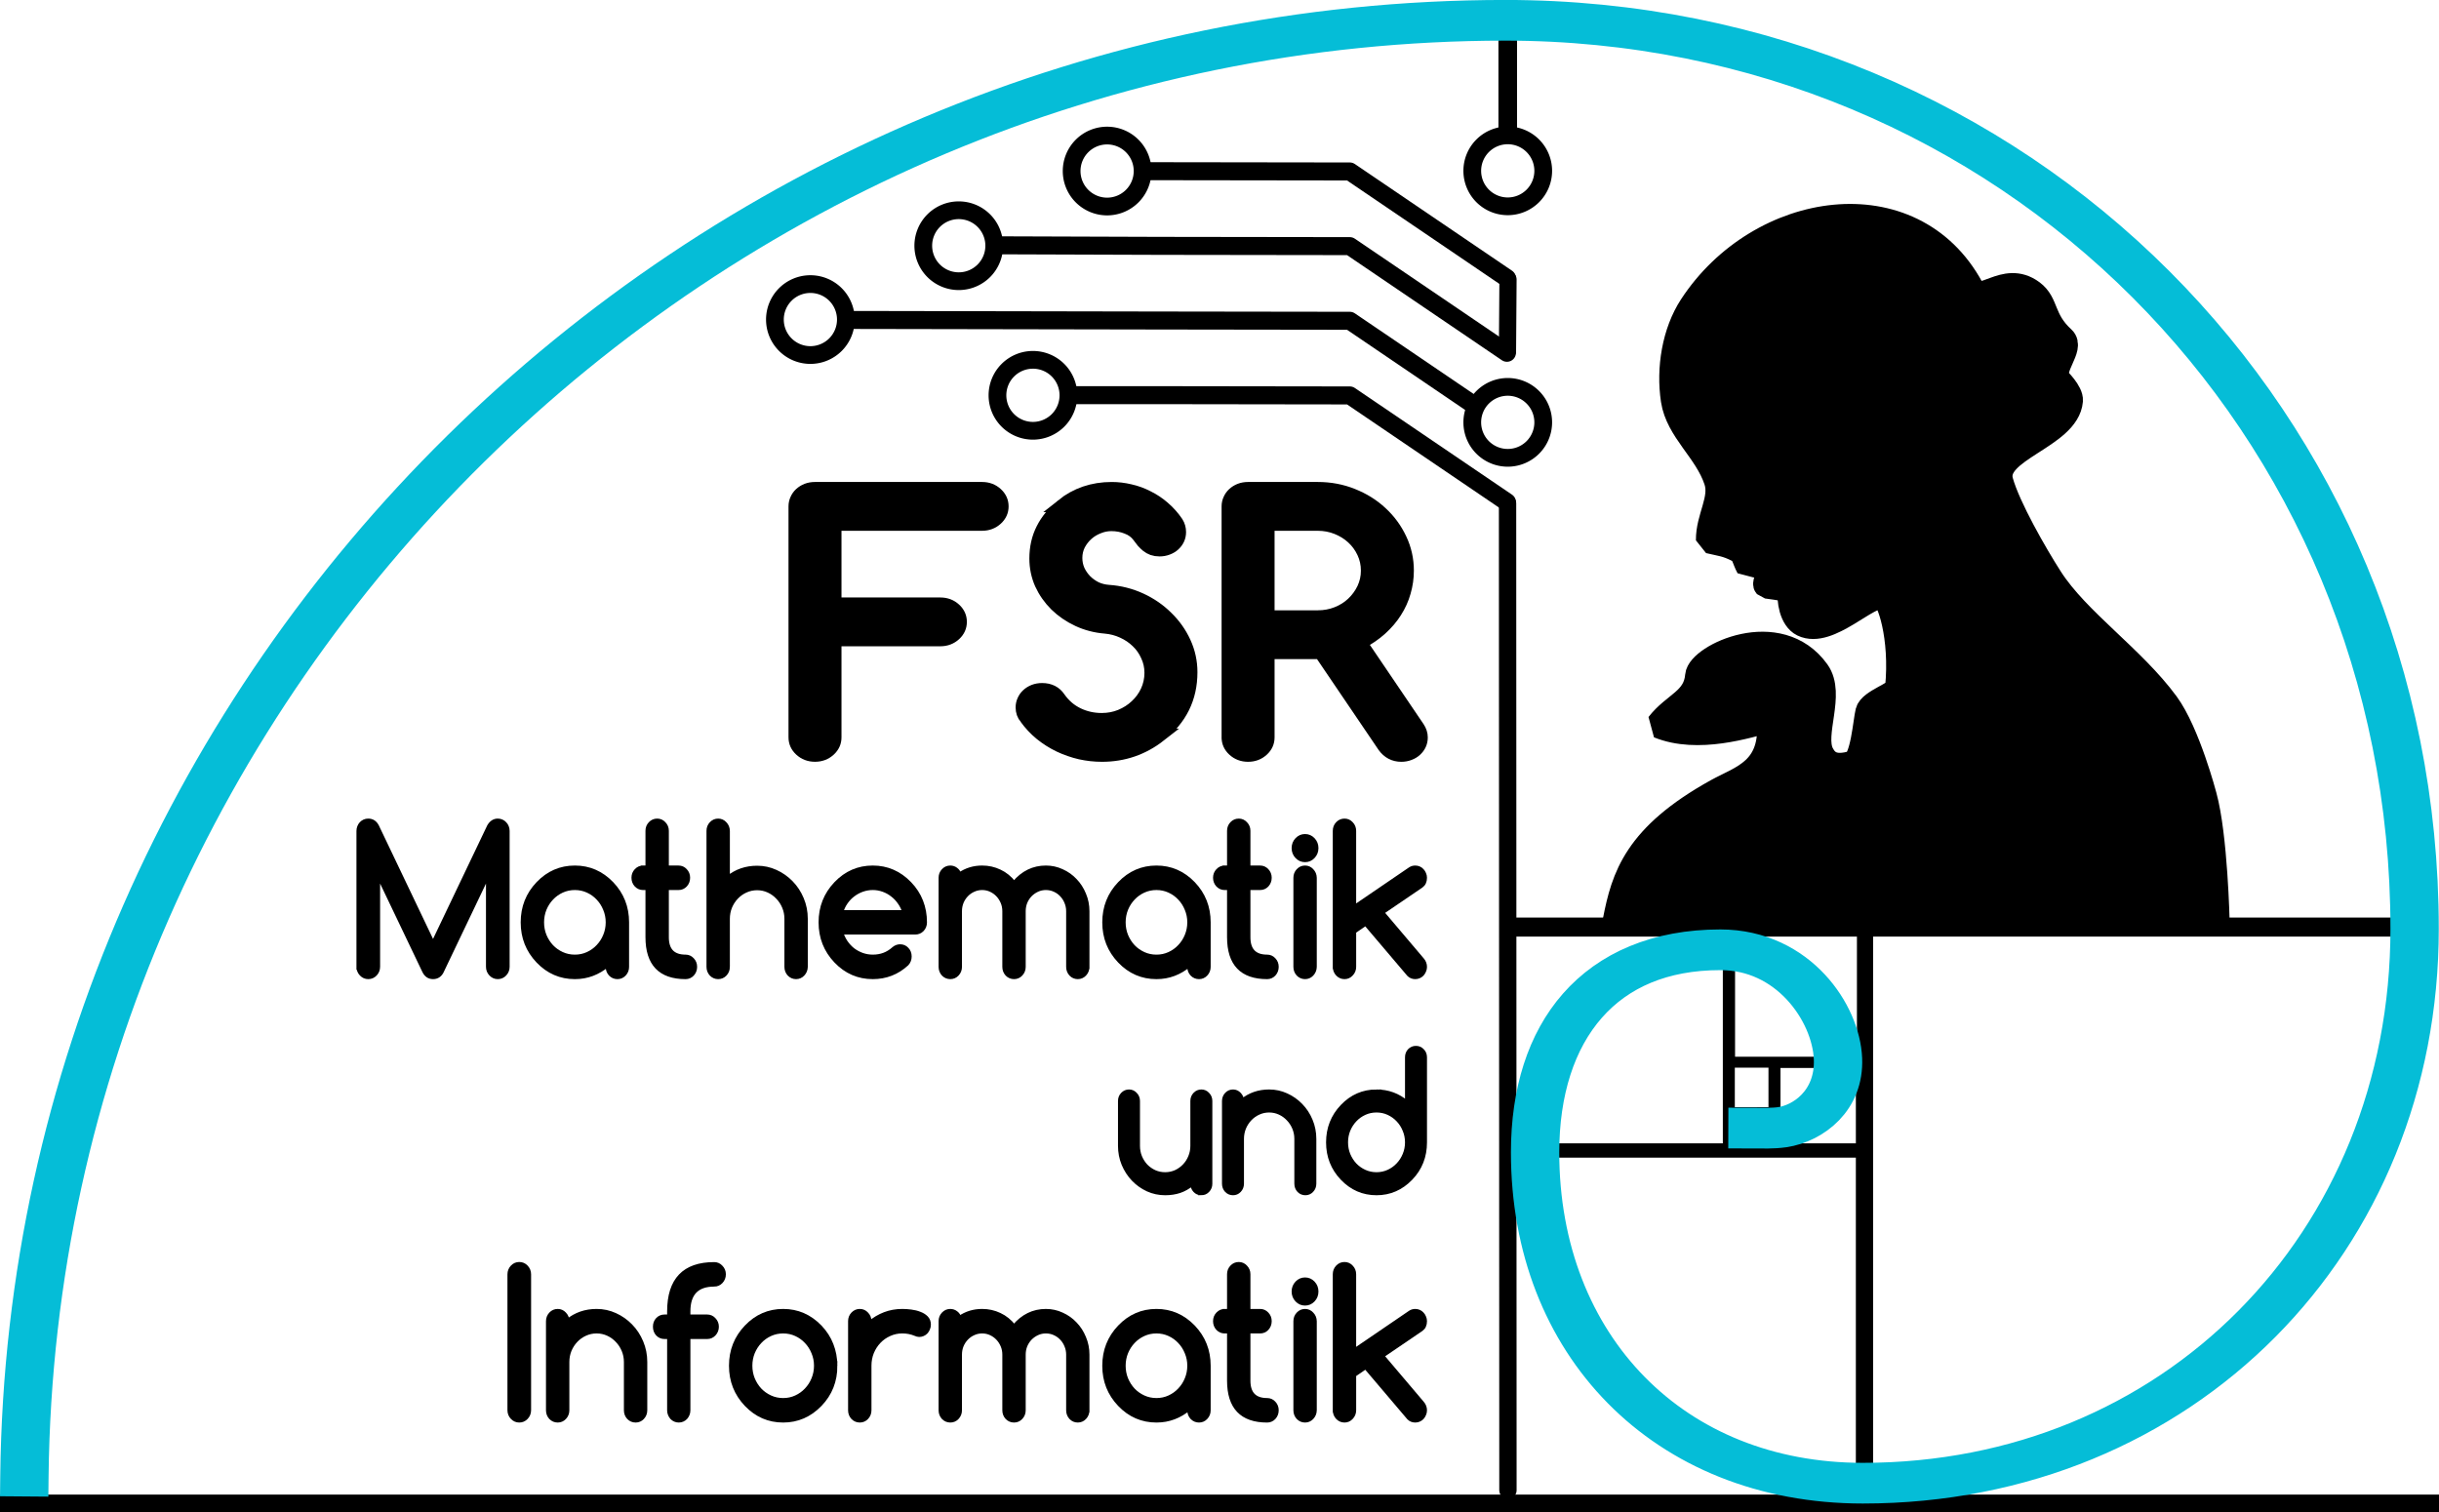 <?xml version="1.0" encoding="UTF-8" standalone="no"?>
<!-- Created with Inkscape (http://www.inkscape.org/) -->
<svg xmlns:dc="http://purl.org/dc/elements/1.1/" xmlns:cc="http://creativecommons.org/ns#" xmlns:rdf="http://www.w3.org/1999/02/22-rdf-syntax-ns#" xmlns:svg="http://www.w3.org/2000/svg" xmlns="http://www.w3.org/2000/svg" xmlns:sodipodi="http://sodipodi.sourceforge.net/DTD/sodipodi-0.dtd" xmlns:inkscape="http://www.inkscape.org/namespaces/inkscape" width="550mm" height="341.074mm" viewBox="0 0 550 341.074" version="1.1" id="svg1597">
  <defs id="defs1591">
    <filter style="color-interpolation-filters:sRGB" id="filter1429">
      <feColorMatrix values="0.21 0.72 0.072 -1.56 0 0.21 0.72 0.072 -1.56 0 0.21 0.72 0.072 -1.56 0 0 0 0 1 0 " id="feColorMatrix1427"/>
    </filter>
    <filter style="color-interpolation-filters:sRGB" id="filter1449">
      <feColorMatrix values="0.21 0.72 0.072 -1.56 0 0.21 0.72 0.072 -1.56 0 0.21 0.72 0.072 -1.56 0 0 0 0 1 0 " id="feColorMatrix1447"/>
    </filter>
    <filter style="color-interpolation-filters:sRGB" id="filter1457">
      <feColorMatrix values="0.21 0.72 0.072 -1.56 0 0.21 0.72 0.072 -1.56 0 0.21 0.72 0.072 -1.56 0 0 0 0 1 0 " id="feColorMatrix1455"/>
    </filter>
  </defs>
  
  <g id="layer4" transform="translate(290,49.583)" style="display:none">
    <rect style="color:#000000;clip-rule:nonzero;display:inline;overflow:visible;visibility:visible;opacity:1;isolation:auto;mix-blend-mode:normal;color-interpolation:sRGB;color-interpolation-filters:linearRGB;solid-color:#000000;solid-opacity:1;fill:#ff0000;fill-opacity:0.115;fill-rule:evenodd;stroke:#000000;stroke-width:1;stroke-linecap:butt;stroke-linejoin:miter;stroke-miterlimit:4;stroke-dasharray:none;stroke-dashoffset:0;stroke-opacity:1;color-rendering:auto;image-rendering:auto;shape-rendering:auto;text-rendering:auto;enable-background:accumulate" id="rect4233-3" width="129" height="129" x="130.5" y="160.774"/>
    <rect transform="translate(-24.627,40.395)" style="color:#000000;clip-rule:nonzero;display:inline;overflow:visible;visibility:visible;opacity:1;isolation:auto;mix-blend-mode:normal;color-interpolation:sRGB;color-interpolation-filters:linearRGB;solid-color:#000000;solid-opacity:1;fill:#ff0000;fill-opacity:0.115;fill-rule:evenodd;stroke:#000000;stroke-width:1;stroke-linecap:butt;stroke-linejoin:miter;stroke-miterlimit:4;stroke-dasharray:none;stroke-dashoffset:0;stroke-opacity:1;color-rendering:auto;image-rendering:auto;shape-rendering:auto;text-rendering:auto;enable-background:accumulate" id="rect4233-5-6" width="209" height="209" x="75.127" y="-89.895"/>
    <rect style="color:#000000;clip-rule:nonzero;display:inline;overflow:visible;visibility:visible;opacity:1;isolation:auto;mix-blend-mode:normal;color-interpolation:sRGB;color-interpolation-filters:linearRGB;solid-color:#000000;solid-opacity:1;fill:#ff0000;fill-opacity:0.115;fill-rule:evenodd;stroke:#000000;stroke-width:1;stroke-linecap:butt;stroke-linejoin:miter;stroke-miterlimit:4;stroke-dasharray:none;stroke-dashoffset:0;stroke-opacity:1;color-rendering:auto;image-rendering:auto;shape-rendering:auto;text-rendering:auto;enable-background:accumulate" id="rect4233-5" width="339" height="339" x="-264.873" y="-89.895" transform="translate(-24.627,40.395)"/>
    <a transform="matrix(1.704,0,0,1.67,-199.169,-195.27)" style="display:inline" id="a4506">
      <path d="m 267.389,214.911 a 67.733,73.848 0 0 1 -21.42,53.888 67.733,73.848 0 0 1 -50.713,19.804" id="path4504" style="fill:#ff5f00;fill-opacity:0.115;stroke:#00ff00;stroke-width:1.778;stroke-linecap:square;stroke-linejoin:round;stroke-miterlimit:4;stroke-dasharray:none;stroke-opacity:1"/>
    </a>
    <path style="fill:#ff5f00;fill-opacity:0.115;fill-rule:evenodd;stroke:#00ff00;stroke-width:2.997;stroke-linecap:butt;stroke-linejoin:miter;stroke-miterlimit:4;stroke-dasharray:none;stroke-opacity:1" d="m 131.075,289.281 0.653,-61.295 0.244,-66.208 55.126,0.281 71.344,-0.239" id="path4511"/>
    <path style="display:inline;fill:#0000ff;fill-opacity:0.149;fill-rule:evenodd;stroke:#00ff00;stroke-width:5.238;stroke-linecap:butt;stroke-linejoin:miter;stroke-miterlimit:4;stroke-dasharray:none;stroke-opacity:1" d="m -285.363,306.185 c 2.801,-23.713 7.844,-79.036 10.645,-91.731 6.723,-28.497 16.248,-55.746 25.212,-78.003 10.645,-25.086 14.006,-34.396 24.651,-50.546 38.05,-36.817 43.439,-44.864 78.471,-75.441 14.738,-12.344 20.191,-19.636 43.423,-30.708 26.768,-12.757 45.108,-17.434 64.59,-24.15 34.041,-7.54 29.776,-17.802 86.922,-18.842 l 1.121,370.044 z" id="path4915"/>
            <path transform="translate(-24.627,40.395)" style="display:inline;fill:none;fill-rule:evenodd;stroke:#000000;stroke-width:0.5;stroke-linecap:butt;stroke-linejoin:miter;stroke-miterlimit:4;stroke-dasharray:none;stroke-opacity:1" d="m 38.785,-69.958 c -0.264,88.106 -0.142,88.388 -0.142,88.388" id="path4232"/>
  </g>
  <g id="layer5" transform="translate(2.4482234e-7,-0.417)" style="display:inline">
    <g id="g9113" transform="matrix(0.953,0,0,0.953,38.338,46.068)">
      <g transform="scale(0.977,1.024)" style="font-style:normal;font-variant:normal;font-weight:bold;font-stretch:normal;font-size:39.676px;line-height:100%;font-family:Purisa;-inkscape-font-specification:'Purisa, Bold';text-align:start;letter-spacing:0px;word-spacing:0px;writing-mode:lr-tb;text-anchor:start;display:inline;fill:#000000;fill-opacity:1;stroke:#000000;stroke-width:0.937;stroke-linecap:butt;stroke-linejoin:miter;stroke-miterlimit:4;stroke-dasharray:none;stroke-opacity:1" id="text4415-6-4">
        <path d="m 86.984,279.111 q 0,0.994 -0.701,1.695 -0.701,0.701 -1.695,0.701 -0.994,0 -1.695,-0.701 -0.701,-0.701 -0.701,-1.695 l 0,-31.372 q 0,-0.994 0.701,-1.695 0.701,-0.701 1.695,-0.701 0.994,0 1.695,0.701 0.701,0.701 0.701,1.695 l 0,31.372 z" style="font-style:normal;font-variant:normal;font-weight:bold;font-stretch:normal;font-size:46.289px;line-height:100%;font-family:Comfortaa;-inkscape-font-specification:'Comfortaa, Bold';text-align:start;writing-mode:lr-tb;text-anchor:start;stroke:#000000;stroke-width:0.937;stroke-miterlimit:4;stroke-dasharray:none;stroke-opacity:1" id="path4226"/>
        <path d="m 96.251,258.521 q 3.006,-2.328 7.074,-2.328 2.373,0 4.498,0.927 2.147,0.927 3.775,2.531 1.627,1.582 2.577,3.752 0.949,2.147 0.949,4.588 l 0,11.143 q 0,0.994 -0.701,1.695 -0.678,0.678 -1.65,0.678 -0.994,0 -1.695,-0.678 -0.678,-0.701 -0.678,-1.695 l 0,-11.143 q 0,-1.447 -0.565,-2.735 -0.565,-1.288 -1.537,-2.238 -0.949,-0.972 -2.238,-1.537 -1.288,-0.565 -2.735,-0.565 -1.469,0 -2.757,0.565 -1.266,0.542 -2.238,1.514 -0.972,0.972 -1.537,2.26 -0.542,1.288 -0.542,2.735 l 0,11.143 q 0,0.994 -0.701,1.695 -0.678,0.678 -1.65,0.678 -0.994,0 -1.695,-0.678 -0.678,-0.701 -0.678,-1.695 l 0,-20.568 q 0,-0.972 0.678,-1.673 0.701,-0.701 1.695,-0.701 0.972,0 1.65,0.701 0.701,0.701 0.701,1.627 z" style="font-style:normal;font-variant:normal;font-weight:bold;font-stretch:normal;font-size:46.289px;line-height:100%;font-family:Comfortaa;-inkscape-font-specification:'Comfortaa, Bold';text-align:start;writing-mode:lr-tb;text-anchor:start;stroke:#000000;stroke-width:0.937;stroke-miterlimit:4;stroke-dasharray:none;stroke-opacity:1" id="path4228"/>
        <path d="m 131.804,250.09 q -6.238,0 -6.238,6.216 l 0,1.175 4.543,0 q 0.972,0 1.65,0.701 0.701,0.678 0.701,1.65 0,0.994 -0.701,1.695 -0.678,0.678 -1.65,0.678 l -4.543,0 0,16.952 q 0,0.475 -0.181,0.904 -0.181,0.429 -0.497,0.768 -0.316,0.316 -0.746,0.497 -0.429,0.181 -0.927,0.181 -0.497,0 -0.927,-0.181 -0.429,-0.181 -0.746,-0.497 -0.316,-0.339 -0.497,-0.768 -0.181,-0.429 -0.181,-0.904 l 0,-16.952 -1.085,0 q -1.017,0 -1.695,-0.678 -0.655,-0.678 -0.655,-1.695 0,-1.017 0.655,-1.673 0.678,-0.678 1.695,-0.678 l 1.085,0 0,-1.175 q 0,-10.939 10.939,-10.939 0.972,0 1.65,0.701 0.701,0.678 0.701,1.65 0,0.994 -0.701,1.695 -0.678,0.678 -1.65,0.678 z" style="font-style:normal;font-variant:normal;font-weight:bold;font-stretch:normal;font-size:46.289px;line-height:100%;font-family:Comfortaa;-inkscape-font-specification:'Comfortaa, Bold';text-align:start;writing-mode:lr-tb;text-anchor:start;stroke:#000000;stroke-width:0.937;stroke-miterlimit:4;stroke-dasharray:none;stroke-opacity:1" id="path4230"/>
        <path d="m 161.164,268.85 q 0,5.289 -3.707,8.95 -3.752,3.707 -8.95,3.707 -5.244,0 -8.95,-3.707 -3.707,-3.707 -3.707,-8.95 0,-5.244 3.707,-8.95 3.707,-3.707 8.95,-3.707 5.198,0 8.95,3.707 1.853,1.853 2.757,4.091 0.927,2.238 0.949,4.859 z m -12.657,-7.933 q -1.673,0 -3.119,0.633 -1.447,0.633 -2.509,1.718 -1.062,1.062 -1.695,2.509 -0.61,1.447 -0.61,3.074 0,1.627 0.61,3.074 0.633,1.447 1.695,2.531 1.062,1.062 2.509,1.695 1.447,0.633 3.119,0.633 1.65,0 3.096,-0.633 1.447,-0.633 2.509,-1.718 1.085,-1.085 1.695,-2.509 0.633,-1.447 0.633,-3.074 0,-1.627 -0.633,-3.051 -0.61,-1.447 -1.695,-2.531 -1.062,-1.085 -2.509,-1.718 -1.447,-0.633 -3.096,-0.633 z" style="font-style:normal;font-variant:normal;font-weight:bold;font-stretch:normal;font-size:46.289px;line-height:100%;font-family:Comfortaa;-inkscape-font-specification:'Comfortaa, Bold';text-align:start;writing-mode:lr-tb;text-anchor:start;stroke:#000000;stroke-width:0.937;stroke-miterlimit:4;stroke-dasharray:none;stroke-opacity:1" id="path4233"/>
        <path d="m 169.414,258.543 0,0.452 q 1.695,-1.356 3.684,-2.079 1.989,-0.723 4.249,-0.723 0.994,0 2.125,0.136 1.153,0.136 2.102,0.497 0.972,0.339 1.605,0.949 0.633,0.61 0.633,1.582 0,0.497 -0.203,0.927 -0.181,0.429 -0.497,0.768 -0.316,0.316 -0.746,0.497 -0.429,0.181 -0.927,0.181 -0.429,0 -0.994,-0.249 -1.424,-0.565 -3.096,-0.565 -1.65,0 -3.096,0.633 -1.447,0.61 -2.531,1.695 -1.062,1.062 -1.695,2.509 -0.61,1.447 -0.61,3.096 l 0,10.307 q 0,0.972 -0.701,1.673 -0.678,0.678 -1.65,0.678 -0.994,0 -1.695,-0.678 -0.678,-0.701 -0.678,-1.673 l 0,-20.613 q 0,-0.972 0.678,-1.65 0.701,-0.701 1.695,-0.701 0.972,0 1.65,0.701 0.701,0.678 0.701,1.65 z" style="font-style:normal;font-variant:normal;font-weight:bold;font-stretch:normal;font-size:46.289px;line-height:100%;font-family:Comfortaa;-inkscape-font-specification:'Comfortaa, Bold';text-align:start;writing-mode:lr-tb;text-anchor:start;stroke:#000000;stroke-width:0.937;stroke-miterlimit:4;stroke-dasharray:none;stroke-opacity:1" id="path4235"/>
        <path d="m 222.212,279.134 q 0,0.994 -0.701,1.695 -0.678,0.678 -1.65,0.678 -0.994,0 -1.673,-0.678 -0.678,-0.701 -0.678,-1.695 l 0,-12.861 q 0,-1.085 -0.429,-2.057 -0.407,-0.972 -1.13,-1.695 -0.723,-0.746 -1.718,-1.175 -0.972,-0.429 -2.102,-0.429 -1.107,0 -2.079,0.429 -0.972,0.429 -1.718,1.153 -0.723,0.723 -1.153,1.695 -0.407,0.972 -0.407,2.079 l 0,12.861 q 0,0.994 -0.701,1.695 -0.678,0.678 -1.65,0.678 -0.994,0 -1.695,-0.678 -0.678,-0.701 -0.678,-1.695 l 0,-12.861 q 0,-1.107 -0.429,-2.079 -0.429,-0.972 -1.153,-1.695 -0.723,-0.723 -1.695,-1.153 -0.972,-0.429 -2.079,-0.429 -1.107,0 -2.079,0.429 -0.972,0.407 -1.718,1.153 -0.723,0.723 -1.153,1.695 -0.407,0.972 -0.407,2.079 l 0,12.861 q 0,0.994 -0.701,1.695 -0.678,0.678 -1.65,0.678 -0.994,0 -1.695,-0.678 -0.678,-0.701 -0.678,-1.695 l 0,-20.59 q 0,-0.972 0.678,-1.65 0.701,-0.701 1.673,-0.701 0.791,0 1.401,0.452 0.61,0.429 0.836,1.153 2.418,-1.605 5.492,-1.605 2.26,0 4.249,0.904 1.989,0.881 3.481,2.69 3.142,-3.594 7.707,-3.594 2.057,0 3.888,0.814 1.853,0.791 3.209,2.17 1.379,1.356 2.17,3.209 0.814,1.831 0.814,3.888 l 0,12.861 z" style="font-style:normal;font-variant:normal;font-weight:bold;font-stretch:normal;font-size:46.289px;line-height:100%;font-family:Comfortaa;-inkscape-font-specification:'Comfortaa, Bold';text-align:start;writing-mode:lr-tb;text-anchor:start;stroke:#000000;stroke-width:0.937;stroke-miterlimit:4;stroke-dasharray:none;stroke-opacity:1" id="path4237"/>
        <path d="m 238.915,260.916 q -1.673,0 -3.119,0.633 -1.447,0.633 -2.509,1.718 -1.062,1.062 -1.695,2.509 -0.61,1.447 -0.61,3.074 0,1.627 0.61,3.074 0.633,1.447 1.695,2.531 1.062,1.062 2.509,1.695 1.447,0.633 3.119,0.633 1.65,0 3.096,-0.633 1.447,-0.633 2.509,-1.718 1.085,-1.085 1.695,-2.509 0.633,-1.447 0.633,-3.074 0,-1.627 -0.633,-3.051 -0.61,-1.447 -1.695,-2.531 -1.062,-1.085 -2.509,-1.718 -1.447,-0.633 -3.096,-0.633 z m 7.933,18.24 0,-0.452 q -1.695,1.356 -3.684,2.079 -1.989,0.723 -4.249,0.723 -5.244,0 -8.95,-3.707 -3.707,-3.707 -3.707,-8.95 0,-5.244 3.707,-8.95 3.707,-3.707 8.95,-3.707 5.198,0 8.95,3.707 3.707,3.707 3.707,8.95 l 0,10.307 q 0,0.972 -0.701,1.673 -0.678,0.678 -1.65,0.678 -0.994,0 -1.695,-0.678 -0.678,-0.701 -0.678,-1.673 z" style="font-style:normal;font-variant:normal;font-weight:bold;font-stretch:normal;font-size:46.289px;line-height:100%;font-family:Comfortaa;-inkscape-font-specification:'Comfortaa, Bold';text-align:start;writing-mode:lr-tb;text-anchor:start;stroke:#000000;stroke-width:0.937;stroke-miterlimit:4;stroke-dasharray:none;stroke-opacity:1" id="path4239"/>
        <path d="m 255.415,256.193 1.062,0 0,-8.498 q 0,-0.972 0.678,-1.65 0.701,-0.701 1.695,-0.701 0.972,0 1.65,0.701 0.701,0.678 0.701,1.65 l 0,8.498 2.825,0 q 0.972,0 1.65,0.701 0.678,0.678 0.678,1.65 0,0.994 -0.678,1.695 -0.678,0.678 -1.65,0.678 l -2.825,0 0,11.369 q 0,4.498 4.52,4.498 0.972,0 1.65,0.701 0.678,0.678 0.678,1.65 0,0.994 -0.678,1.695 -0.678,0.678 -1.65,0.678 -9.244,0 -9.244,-9.222 l 0,-11.369 -1.062,0 q -0.949,0 -1.65,-0.678 -0.678,-0.701 -0.678,-1.695 0,-0.972 0.678,-1.65 0.701,-0.701 1.65,-0.701 z" style="font-style:normal;font-variant:normal;font-weight:bold;font-stretch:normal;font-size:46.289px;line-height:100%;font-family:Comfortaa;-inkscape-font-specification:'Comfortaa, Bold';text-align:start;writing-mode:lr-tb;text-anchor:start;stroke:#000000;stroke-width:0.937;stroke-miterlimit:4;stroke-dasharray:none;stroke-opacity:1" id="path4241"/>
        <path d="m 277.678,251.695 q 0,1.153 -0.814,1.966 -0.814,0.814 -1.966,0.814 -1.153,0 -1.966,-0.814 -0.814,-0.814 -0.814,-1.966 0,-1.153 0.814,-1.966 0.814,-0.814 1.966,-0.814 1.153,0 1.966,0.814 0.814,0.814 0.814,1.966 z m -5.131,27.439 0,-20.568 q 0,-0.994 0.678,-1.673 0.701,-0.701 1.673,-0.701 0.972,0 1.65,0.701 0.701,0.678 0.723,1.673 l 0,20.568 q -0.023,0.994 -0.723,1.695 -0.678,0.678 -1.65,0.678 -0.972,0 -1.673,-0.678 -0.678,-0.701 -0.678,-1.695 z" style="font-style:normal;font-variant:normal;font-weight:bold;font-stretch:normal;font-size:46.289px;line-height:100%;font-family:Comfortaa;-inkscape-font-specification:'Comfortaa, Bold';text-align:start;writing-mode:lr-tb;text-anchor:start;stroke:#000000;stroke-width:0.937;stroke-miterlimit:4;stroke-dasharray:none;stroke-opacity:1" id="path4243"/>
        <path d="m 282.085,279.134 0,-31.417 q 0,-0.994 0.678,-1.673 0.701,-0.701 1.695,-0.701 0.972,0 1.65,0.701 0.701,0.678 0.701,1.673 l 0,17.63 13.516,-8.792 q 0.565,-0.362 1.266,-0.362 0.497,0 0.927,0.181 0.429,0.181 0.746,0.52 0.316,0.316 0.497,0.746 0.203,0.429 0.203,0.904 0,1.266 -0.904,1.876 l -9.47,6.148 9.719,10.939 q 0.655,0.723 0.655,1.65 0,0.475 -0.203,0.904 -0.181,0.429 -0.497,0.768 -0.316,0.316 -0.746,0.497 -0.429,0.181 -0.927,0.181 -0.949,0 -1.582,-0.61 l -10.442,-11.73 -2.757,1.808 0,8.159 q 0,0.972 -0.701,1.673 -0.678,0.701 -1.65,0.701 -0.994,0 -1.695,-0.701 -0.678,-0.701 -0.678,-1.673 z" style="font-style:normal;font-variant:normal;font-weight:bold;font-stretch:normal;font-size:46.289px;line-height:100%;font-family:Comfortaa;-inkscape-font-specification:'Comfortaa, Bold';text-align:start;writing-mode:lr-tb;text-anchor:start;stroke:#000000;stroke-width:0.937;stroke-miterlimit:4;stroke-dasharray:none;stroke-opacity:1" id="path4245"/>
      </g>
      <g transform="scale(0.977,1.024)" style="font-style:normal;font-variant:normal;font-weight:bold;font-stretch:normal;font-size:39.676px;line-height:100%;font-family:Purisa;-inkscape-font-specification:'Purisa, Bold';text-align:start;letter-spacing:0px;word-spacing:0px;writing-mode:lr-tb;text-anchor:start;display:inline;fill:#000000;fill-opacity:1;stroke:#000000;stroke-width:0.937;stroke-linecap:butt;stroke-linejoin:miter;stroke-miterlimit:4;stroke-dasharray:none;stroke-opacity:1" id="text4415-6">
        <path d="m 45.623,176.637 0,-31.372 q 0,-0.497 0.181,-0.927 0.181,-0.452 0.497,-0.768 0.339,-0.339 0.768,-0.52 0.429,-0.181 0.949,-0.181 1.401,0 2.125,1.288 l 13.561,27.1 13.561,-27.1 q 0.814,-1.288 2.125,-1.288 0.497,0 0.927,0.181 0.452,0.181 0.768,0.52 0.339,0.316 0.52,0.768 0.181,0.429 0.181,0.927 l 0,31.372 q 0,0.994 -0.701,1.695 -0.701,0.701 -1.695,0.701 -0.994,0 -1.695,-0.701 -0.701,-0.701 -0.701,-1.695 l 0,-21.201 -11.211,22.399 q -0.701,1.198 -2.079,1.198 -1.492,0 -2.192,-1.447 l -11.098,-22.15 0,21.201 q 0,0.994 -0.701,1.695 -0.701,0.701 -1.695,0.701 -0.994,0 -1.695,-0.701 -0.701,-0.701 -0.701,-1.695 z" style="font-style:normal;font-variant:normal;font-weight:bold;font-stretch:normal;font-size:46.289px;line-height:100%;font-family:Comfortaa;-inkscape-font-specification:'Comfortaa, Bold';text-align:start;writing-mode:lr-tb;text-anchor:start;stroke:#000000;stroke-width:0.937;stroke-miterlimit:4;stroke-dasharray:none;stroke-opacity:1" id="path4248"/>
        <path d="m 98.059,158.443 q -1.673,0 -3.119,0.633 -1.447,0.633 -2.509,1.718 -1.062,1.062 -1.695,2.509 -0.61,1.447 -0.61,3.074 0,1.627 0.61,3.074 0.633,1.447 1.695,2.531 1.062,1.062 2.509,1.695 1.447,0.633 3.119,0.633 1.65,0 3.096,-0.633 1.447,-0.633 2.509,-1.718 1.085,-1.085 1.695,-2.509 0.633,-1.447 0.633,-3.074 0,-1.627 -0.633,-3.051 -0.61,-1.447 -1.695,-2.531 -1.062,-1.085 -2.509,-1.718 -1.447,-0.633 -3.096,-0.633 z m 7.933,18.24 0,-0.452 q -1.695,1.356 -3.684,2.079 -1.989,0.723 -4.249,0.723 -5.244,0 -8.95,-3.707 -3.707,-3.707 -3.707,-8.95 0,-5.244 3.707,-8.95 3.707,-3.707 8.95,-3.707 5.198,0 8.95,3.707 3.707,3.707 3.707,8.95 l 0,10.307 q 0,0.972 -0.701,1.673 -0.678,0.678 -1.65,0.678 -0.994,0 -1.695,-0.678 -0.678,-0.701 -0.678,-1.673 z" style="font-style:normal;font-variant:normal;font-weight:bold;font-stretch:normal;font-size:46.289px;line-height:100%;font-family:Comfortaa;-inkscape-font-specification:'Comfortaa, Bold';text-align:start;writing-mode:lr-tb;text-anchor:start;stroke:#000000;stroke-width:0.937;stroke-miterlimit:4;stroke-dasharray:none;stroke-opacity:1" id="path4250"/>
        <path d="m 114.559,153.719 1.062,0 0,-8.498 q 0,-0.972 0.678,-1.65 0.701,-0.701 1.695,-0.701 0.972,0 1.65,0.701 0.701,0.678 0.701,1.65 l 0,8.498 2.825,0 q 0.972,0 1.65,0.701 0.678,0.678 0.678,1.65 0,0.994 -0.678,1.695 -0.678,0.678 -1.65,0.678 l -2.825,0 0,11.369 q 0,4.498 4.52,4.498 0.972,0 1.65,0.701 0.678,0.678 0.678,1.65 0,0.994 -0.678,1.695 -0.678,0.678 -1.65,0.678 -9.244,0 -9.244,-9.222 l 0,-11.369 -1.062,0 q -0.949,0 -1.65,-0.678 -0.678,-0.701 -0.678,-1.695 0,-0.972 0.678,-1.65 0.701,-0.701 1.65,-0.701 z" style="font-style:normal;font-variant:normal;font-weight:bold;font-stretch:normal;font-size:46.289px;line-height:100%;font-family:Comfortaa;-inkscape-font-specification:'Comfortaa, Bold';text-align:start;writing-mode:lr-tb;text-anchor:start;stroke:#000000;stroke-width:0.937;stroke-miterlimit:4;stroke-dasharray:none;stroke-opacity:1" id="path4252"/>
        <path d="m 135.127,176.66 q 0,0.994 -0.701,1.695 -0.678,0.678 -1.673,0.678 -0.972,0 -1.673,-0.678 -0.678,-0.701 -0.678,-1.695 l 0,-31.417 q 0,-0.994 0.678,-1.673 0.701,-0.701 1.673,-0.701 0.972,0 1.65,0.701 0.701,0.678 0.723,1.673 l 0,10.849 q 3.006,-2.328 7.074,-2.328 2.373,0 4.498,0.927 2.147,0.927 3.775,2.531 1.627,1.582 2.577,3.752 0.949,2.147 0.949,4.588 l 0,11.098 q -0.023,0.994 -0.723,1.695 -0.678,0.678 -1.65,0.678 -0.972,0 -1.673,-0.678 -0.678,-0.701 -0.678,-1.695 l 0,-11.098 q 0,-1.447 -0.565,-2.735 -0.565,-1.288 -1.537,-2.238 -0.949,-0.972 -2.238,-1.537 -1.288,-0.565 -2.735,-0.565 -1.469,0 -2.757,0.565 -1.266,0.542 -2.238,1.514 -0.972,0.972 -1.537,2.26 -0.542,1.288 -0.542,2.735 l 0,11.098 z" style="font-style:normal;font-variant:normal;font-weight:bold;font-stretch:normal;font-size:46.289px;line-height:100%;font-family:Comfortaa;-inkscape-font-specification:'Comfortaa, Bold';text-align:start;writing-mode:lr-tb;text-anchor:start;stroke:#000000;stroke-width:0.937;stroke-miterlimit:4;stroke-dasharray:none;stroke-opacity:1" id="path4254"/>
        <path d="m 177.822,164.025 q -0.384,-1.243 -1.153,-2.26 -0.746,-1.04 -1.763,-1.763 -0.994,-0.746 -2.215,-1.153 -1.198,-0.407 -2.486,-0.407 -1.288,0 -2.509,0.407 -1.22,0.407 -2.238,1.153 -1.017,0.723 -1.763,1.763 -0.746,1.017 -1.107,2.26 l 15.234,0 z m -1.017,7.888 q 1.017,0 1.673,0.678 0.678,0.655 0.678,1.673 0,0.994 -0.678,1.695 -3.503,3.074 -8.272,3.074 -5.244,0 -8.95,-3.707 -3.707,-3.707 -3.707,-8.95 0,-5.244 3.707,-8.95 3.707,-3.707 8.95,-3.707 5.198,0 8.95,3.707 1.853,1.831 2.78,4.091 0.927,2.238 0.927,4.859 0,1.017 -0.701,1.695 -0.678,0.655 -1.673,0.655 l -17.901,0 q 0.384,1.243 1.13,2.283 0.746,1.017 1.74,1.763 1.017,0.723 2.215,1.13 1.221,0.407 2.531,0.407 1.492,0 2.735,-0.452 1.243,-0.452 2.305,-1.356 0.678,-0.565 1.56,-0.588 z" style="font-style:normal;font-variant:normal;font-weight:bold;font-stretch:normal;font-size:46.289px;line-height:100%;font-family:Comfortaa;-inkscape-font-specification:'Comfortaa, Bold';text-align:start;writing-mode:lr-tb;text-anchor:start;stroke:#000000;stroke-width:0.937;stroke-miterlimit:4;stroke-dasharray:none;stroke-opacity:1" id="path4256"/>
        <path d="m 222.212,176.66 q 0,0.994 -0.701,1.695 -0.678,0.678 -1.65,0.678 -0.994,0 -1.673,-0.678 -0.678,-0.701 -0.678,-1.695 l 0,-12.861 q 0,-1.085 -0.429,-2.057 -0.407,-0.972 -1.13,-1.695 -0.723,-0.746 -1.718,-1.175 -0.972,-0.429 -2.102,-0.429 -1.107,0 -2.079,0.429 -0.972,0.429 -1.718,1.153 -0.723,0.723 -1.153,1.695 -0.407,0.972 -0.407,2.079 l 0,12.861 q 0,0.994 -0.701,1.695 -0.678,0.678 -1.65,0.678 -0.994,0 -1.695,-0.678 -0.678,-0.701 -0.678,-1.695 l 0,-12.861 q 0,-1.107 -0.429,-2.079 -0.429,-0.972 -1.153,-1.695 -0.723,-0.723 -1.695,-1.153 -0.972,-0.429 -2.079,-0.429 -1.107,0 -2.079,0.429 -0.972,0.407 -1.718,1.153 -0.723,0.723 -1.153,1.695 -0.407,0.972 -0.407,2.079 l 0,12.861 q 0,0.994 -0.701,1.695 -0.678,0.678 -1.65,0.678 -0.994,0 -1.695,-0.678 -0.678,-0.701 -0.678,-1.695 l 0,-20.59 q 0,-0.972 0.678,-1.65 0.701,-0.701 1.673,-0.701 0.791,0 1.401,0.452 0.61,0.429 0.836,1.153 2.418,-1.605 5.492,-1.605 2.26,0 4.249,0.904 1.989,0.881 3.481,2.69 3.142,-3.594 7.707,-3.594 2.057,0 3.888,0.814 1.853,0.791 3.209,2.17 1.379,1.356 2.17,3.209 0.814,1.831 0.814,3.888 l 0,12.861 z" style="font-style:normal;font-variant:normal;font-weight:bold;font-stretch:normal;font-size:46.289px;line-height:100%;font-family:Comfortaa;-inkscape-font-specification:'Comfortaa, Bold';text-align:start;writing-mode:lr-tb;text-anchor:start;stroke:#000000;stroke-width:0.937;stroke-miterlimit:4;stroke-dasharray:none;stroke-opacity:1" id="path4258"/>
        <path d="m 238.915,158.443 q -1.673,0 -3.119,0.633 -1.447,0.633 -2.509,1.718 -1.062,1.062 -1.695,2.509 -0.61,1.447 -0.61,3.074 0,1.627 0.61,3.074 0.633,1.447 1.695,2.531 1.062,1.062 2.509,1.695 1.447,0.633 3.119,0.633 1.65,0 3.096,-0.633 1.447,-0.633 2.509,-1.718 1.085,-1.085 1.695,-2.509 0.633,-1.447 0.633,-3.074 0,-1.627 -0.633,-3.051 -0.61,-1.447 -1.695,-2.531 -1.062,-1.085 -2.509,-1.718 -1.447,-0.633 -3.096,-0.633 z m 7.933,18.24 0,-0.452 q -1.695,1.356 -3.684,2.079 -1.989,0.723 -4.249,0.723 -5.244,0 -8.95,-3.707 -3.707,-3.707 -3.707,-8.95 0,-5.244 3.707,-8.95 3.707,-3.707 8.95,-3.707 5.198,0 8.95,3.707 3.707,3.707 3.707,8.95 l 0,10.307 q 0,0.972 -0.701,1.673 -0.678,0.678 -1.65,0.678 -0.994,0 -1.695,-0.678 -0.678,-0.701 -0.678,-1.673 z" style="font-style:normal;font-variant:normal;font-weight:bold;font-stretch:normal;font-size:46.289px;line-height:100%;font-family:Comfortaa;-inkscape-font-specification:'Comfortaa, Bold';text-align:start;writing-mode:lr-tb;text-anchor:start;stroke:#000000;stroke-width:0.937;stroke-miterlimit:4;stroke-dasharray:none;stroke-opacity:1" id="path4260"/>
        <path d="m 255.415,153.719 1.062,0 0,-8.498 q 0,-0.972 0.678,-1.65 0.701,-0.701 1.695,-0.701 0.972,0 1.65,0.701 0.701,0.678 0.701,1.65 l 0,8.498 2.825,0 q 0.972,0 1.65,0.701 0.678,0.678 0.678,1.65 0,0.994 -0.678,1.695 -0.678,0.678 -1.65,0.678 l -2.825,0 0,11.369 q 0,4.498 4.52,4.498 0.972,0 1.65,0.701 0.678,0.678 0.678,1.65 0,0.994 -0.678,1.695 -0.678,0.678 -1.65,0.678 -9.244,0 -9.244,-9.222 l 0,-11.369 -1.062,0 q -0.949,0 -1.65,-0.678 -0.678,-0.701 -0.678,-1.695 0,-0.972 0.678,-1.65 0.701,-0.701 1.65,-0.701 z" style="font-style:normal;font-variant:normal;font-weight:bold;font-stretch:normal;font-size:46.289px;line-height:100%;font-family:Comfortaa;-inkscape-font-specification:'Comfortaa, Bold';text-align:start;writing-mode:lr-tb;text-anchor:start;stroke:#000000;stroke-width:0.937;stroke-miterlimit:4;stroke-dasharray:none;stroke-opacity:1" id="path4262"/>
        <path d="m 277.678,149.221 q 0,1.153 -0.814,1.966 -0.814,0.814 -1.966,0.814 -1.153,0 -1.966,-0.814 -0.814,-0.814 -0.814,-1.966 0,-1.153 0.814,-1.966 0.814,-0.814 1.966,-0.814 1.153,0 1.966,0.814 0.814,0.814 0.814,1.966 z m -5.131,27.439 0,-20.568 q 0,-0.994 0.678,-1.673 0.701,-0.701 1.673,-0.701 0.972,0 1.65,0.701 0.701,0.678 0.723,1.673 l 0,20.568 q -0.023,0.994 -0.723,1.695 -0.678,0.678 -1.65,0.678 -0.972,0 -1.673,-0.678 -0.678,-0.701 -0.678,-1.695 z" style="font-style:normal;font-variant:normal;font-weight:bold;font-stretch:normal;font-size:46.289px;line-height:100%;font-family:Comfortaa;-inkscape-font-specification:'Comfortaa, Bold';text-align:start;writing-mode:lr-tb;text-anchor:start;stroke:#000000;stroke-width:0.937;stroke-miterlimit:4;stroke-dasharray:none;stroke-opacity:1" id="path4264"/>
        <path d="m 282.085,176.66 0,-31.417 q 0,-0.994 0.678,-1.673 0.701,-0.701 1.695,-0.701 0.972,0 1.65,0.701 0.701,0.678 0.701,1.673 l 0,17.63 13.516,-8.792 q 0.565,-0.362 1.266,-0.362 0.497,0 0.927,0.181 0.429,0.181 0.746,0.52 0.316,0.316 0.497,0.746 0.203,0.429 0.203,0.904 0,1.266 -0.904,1.876 l -9.47,6.148 9.719,10.939 q 0.655,0.723 0.655,1.65 0,0.475 -0.203,0.904 -0.181,0.429 -0.497,0.768 -0.316,0.316 -0.746,0.497 -0.429,0.181 -0.927,0.181 -0.949,0 -1.582,-0.61 l -10.442,-11.73 -2.757,1.808 0,8.159 q 0,0.972 -0.701,1.673 -0.678,0.701 -1.65,0.701 -0.994,0 -1.695,-0.701 -0.678,-0.701 -0.678,-1.673 z" style="font-style:normal;font-variant:normal;font-weight:bold;font-stretch:normal;font-size:46.289px;line-height:100%;font-family:Comfortaa;-inkscape-font-specification:'Comfortaa, Bold';text-align:start;writing-mode:lr-tb;text-anchor:start;stroke:#000000;stroke-width:0.937;stroke-miterlimit:4;stroke-dasharray:none;stroke-opacity:1" id="path4266"/>
      </g>
      <g transform="scale(0.977,1.024)" style="font-style:normal;font-variant:normal;font-weight:bold;font-stretch:normal;font-size:39.676px;line-height:100%;font-family:Purisa;-inkscape-font-specification:'Purisa, Bold';text-align:start;letter-spacing:0px;word-spacing:0px;writing-mode:lr-tb;text-anchor:start;display:inline;fill:#000000;fill-opacity:1;stroke:#000000;stroke-width:0.937;stroke-linecap:butt;stroke-linejoin:miter;stroke-miterlimit:4;stroke-dasharray:none;stroke-opacity:1" id="text4415-6-1">
        <path d="m 249.774,228.978 q -0.944,0 -1.553,-0.63 -0.609,-0.63 -0.63,-1.532 -1.448,1.133 -3.064,1.658 -1.616,0.504 -3.505,0.504 -2.246,0 -4.239,-0.86 -1.994,-0.881 -3.484,-2.372 -1.49,-1.49 -2.372,-3.484 -0.86,-1.994 -0.86,-4.239 l 0,-10.368 q 0,-0.902 0.63,-1.532 0.651,-0.651 1.574,-0.651 0.902,0 1.532,0.651 0.651,0.63 0.651,1.532 l 0,10.368 q 0,1.364 0.504,2.56 0.525,1.196 1.406,2.099 0.902,0.881 2.099,1.406 1.196,0.504 2.56,0.504 1.343,0 2.539,-0.504 1.196,-0.525 2.099,-1.427 0.902,-0.902 1.406,-2.078 0.525,-1.196 0.525,-2.56 l 0,-10.368 q 0,-0.902 0.63,-1.532 0.651,-0.651 1.574,-0.651 0.902,0 1.532,0.651 0.651,0.63 0.651,1.532 l 0,19.141 q 0,0.902 -0.651,1.553 -0.63,0.63 -1.553,0.63 z" style="font-style:normal;font-variant:normal;font-weight:bold;font-stretch:normal;font-size:42.983px;line-height:100%;font-family:Comfortaa;-inkscape-font-specification:'Comfortaa, Bold';text-align:start;writing-mode:lr-tb;text-anchor:start;stroke:#000000;stroke-width:0.937;stroke-miterlimit:4;stroke-dasharray:none;stroke-opacity:1" id="path4269"/>
        <path d="m 259.638,207.634 q 2.791,-2.162 6.569,-2.162 2.204,0 4.177,0.86 1.994,0.86 3.505,2.351 1.511,1.469 2.393,3.484 0.881,1.994 0.881,4.26 l 0,10.347 q 0,0.923 -0.651,1.574 -0.63,0.63 -1.532,0.63 -0.923,0 -1.574,-0.63 -0.63,-0.651 -0.63,-1.574 l 0,-10.347 q 0,-1.343 -0.525,-2.539 -0.525,-1.196 -1.427,-2.078 -0.881,-0.902 -2.078,-1.427 -1.196,-0.525 -2.539,-0.525 -1.364,0 -2.56,0.525 -1.175,0.504 -2.078,1.406 -0.902,0.902 -1.427,2.099 -0.504,1.196 -0.504,2.539 l 0,10.347 q 0,0.923 -0.651,1.574 -0.63,0.63 -1.532,0.63 -0.923,0 -1.574,-0.63 -0.63,-0.651 -0.63,-1.574 l 0,-19.099 q 0,-0.902 0.63,-1.553 0.651,-0.651 1.574,-0.651 0.902,0 1.532,0.651 0.651,0.651 0.651,1.511 z" style="font-style:normal;font-variant:normal;font-weight:bold;font-stretch:normal;font-size:42.983px;line-height:100%;font-family:Comfortaa;-inkscape-font-specification:'Comfortaa, Bold';text-align:start;writing-mode:lr-tb;text-anchor:start;stroke:#000000;stroke-width:0.937;stroke-miterlimit:4;stroke-dasharray:none;stroke-opacity:1" id="path4271"/>
        <path d="m 299.577,217.225 q 0,-1.511 -0.588,-2.833 -0.567,-1.343 -1.574,-2.351 -0.986,-1.007 -2.33,-1.595 -1.343,-0.588 -2.875,-0.588 -1.553,0 -2.896,0.588 -1.343,0.588 -2.33,1.595 -0.986,0.986 -1.574,2.33 -0.567,1.343 -0.567,2.854 0,1.511 0.567,2.854 0.588,1.343 1.574,2.351 0.986,0.986 2.33,1.574 1.343,0.588 2.896,0.588 1.532,0 2.875,-0.588 1.343,-0.588 2.33,-1.595 1.007,-1.007 1.574,-2.33 0.588,-1.343 0.588,-2.854 z m -7.367,-11.753 q 4.177,0 7.367,2.581 l 0,-10.473 q 0,-0.944 0.609,-1.553 0.63,-0.63 1.574,-0.63 0.923,0 1.553,0.63 0.651,0.609 0.651,1.553 l 0,19.644 q 0,4.911 -3.442,8.311 -3.484,3.442 -8.311,3.442 -4.869,0 -8.311,-3.442 -3.442,-3.442 -3.442,-8.311 0,-4.869 3.442,-8.311 3.442,-3.442 8.311,-3.442 z" style="font-style:normal;font-variant:normal;font-weight:bold;font-stretch:normal;font-size:42.983px;line-height:100%;font-family:Comfortaa;-inkscape-font-specification:'Comfortaa, Bold';text-align:start;writing-mode:lr-tb;text-anchor:start;stroke:#000000;stroke-width:0.937;stroke-miterlimit:4;stroke-dasharray:none;stroke-opacity:1" id="path4273"/>
      </g>
    </g>
    <rect style="color:#000000;clip-rule:nonzero;display:inline;overflow:visible;visibility:visible;opacity:1;isolation:auto;mix-blend-mode:normal;color-interpolation:sRGB;color-interpolation-filters:linearRGB;solid-color:#000000;solid-opacity:1;fill:#ffffff;fill-opacity:1;fill-rule:evenodd;stroke:none;stroke-width:0.23px;stroke-linecap:butt;stroke-linejoin:miter;stroke-miterlimit:4;stroke-dasharray:none;stroke-dashoffset:0;stroke-opacity:1;color-rendering:auto;image-rendering:auto;shape-rendering:auto;text-rendering:auto;enable-background:accumulate" id="rect5080" width="210.104" height="337.757" x="343.778" y="-465.159"/>
    <g style="display:inline;stroke-width:13.088;stroke-miterlimit:4;stroke-dasharray:none" id="g4780" transform="matrix(0.671,0,0,0.869,-175.561,-304.052)">
      <g id="g4891" transform="translate(3.708,-5.191)" style="stroke-width:13.088;stroke-miterlimit:4;stroke-dasharray:none">
        <path style="fill:#000000;fill-opacity:1;stroke:#000000;stroke-width:13.088;stroke-linecap:round;stroke-linejoin:round;stroke-miterlimit:4;stroke-dasharray:none;stroke-opacity:1" id="path4752" d="m 461.093,1104.282 c 1.489,-4.518 3.465,-8.863 5.324,-13.237 3.068,-7.2 5.532,-14.673 6.99,-22.372 0.321,-1.696 0.553,-3.409 0.83,-5.113 1.385,-10.053 1.508,-20.218 1.52,-30.348 -0.065,-5.502 0.033,-11.014 -0.422,-16.503 -0.193,-2.337 -0.458,-4.291 -0.746,-6.604 -0.506,-3.575 -1.142,-7.129 -1.894,-10.66 -0.045,-0.199 -0.09,-0.397 -0.135,-0.596 0,0 12.214,-6.401 12.214,-6.401 l 0,0 c 0.003,0.218 0.006,0.436 0.009,0.654 0.128,3.754 0.519,7.49 0.867,11.228 0.266,3.555 0.561,7.107 0.641,10.673 0.066,2.96 0.006,5.408 -0.04,8.376 -0.023,1.512 -0.048,3.024 -0.072,4.537 -0.213,10.213 -0.416,20.448 -1.655,30.601 -0.644,4.333 -0.794,5.887 -1.744,10.149 -1.308,5.868 -3.154,11.615 -5.259,17.241 -1.484,4.007 -3.14,8.036 -3.91,12.254 0,0 -12.52,6.121 -12.52,6.121 z"/>
        <path style="fill:#000000;fill-opacity:1;stroke:#000000;stroke-width:13.088;stroke-linecap:square;stroke-linejoin:round;stroke-miterlimit:4;stroke-dasharray:none;stroke-opacity:1" id="path4754" d="m 455.659,1004.562 c 6.749,-6.11 15.17,-10.071 23.01,-14.491 5.103,-2.295 10.502,-3.744 16.024,-4.583 3.769,-0.573 5.853,-0.693 9.661,-1.026 1.646,-0.097 3.292,-0.21 4.939,-0.291 5.909,-0.293 12.558,-0.756 18.407,0.194 1.327,0.216 2.622,0.599 3.933,0.898 4.292,1.344 8.268,3.598 10.842,7.398 1.544,2.28 1.555,3.054 2.364,5.704 0.184,1.149 0.473,2.285 0.553,3.445 0.398,5.776 -1.468,11.51 -4.116,16.572 -0.752,1.437 -1.658,2.788 -2.486,4.183 -4.357,6.38 -9.922,11.895 -16.254,16.318 -1.049,0.733 -2.15,1.387 -3.225,2.08 -7.2,4.447 -14.417,8.836 -22.58,11.155 -2.105,0.598 -2.686,0.668 -4.769,1.073 -2.758,0.496 -5.555,0.665 -8.352,0.713 -1.235,0.013 -2.471,0 -3.706,-0.025 -1.288,0.037 -2.559,-0.01 -3.791,-0.407 -0.649,-0.158 -4.897,-0.539 -5.388,-0.975 l 15.495,-7.415 0,0 c 0.399,0.261 0.803,0.457 1.28,0.542 1.185,0.194 2.377,0.148 3.574,0.157 1.199,0 2.396,0.047 3.595,0.086 2.557,0.041 5.119,-0.068 7.644,-0.505 3.406,-0.661 6.673,-1.579 9.875,-2.939 1.025,-0.435 3.949,-2.03 3.037,-1.391 -2.294,1.605 -4.806,2.873 -7.208,4.31 1.137,-0.685 2.302,-1.326 3.41,-2.057 6.477,-4.267 12.22,-9.661 16.699,-15.997 0.819,-1.341 1.717,-2.638 2.458,-4.024 2.536,-4.743 4.36,-10.204 3.874,-15.646 -0.097,-1.089 -0.397,-2.151 -0.596,-3.227 -0.76,-2.274 -0.917,-3.25 -2.221,-5.247 -2.33,-3.568 -5.984,-5.7 -9.956,-6.992 -1.245,-0.286 -2.474,-0.651 -3.734,-0.858 -5.689,-0.934 -12.241,-0.564 -17.988,-0.257 -1.643,0.088 -3.284,0.218 -4.926,0.327 -3.971,0.401 -5.788,0.507 -9.712,1.208 -5.631,1.007 -11.121,2.682 -16.261,5.212 2.514,-1.495 5.023,-2.998 7.542,-4.484 0.859,-0.507 -1.723,1.008 -2.562,1.547 -2.003,1.286 -3.933,2.729 -5.611,4.422 l -12.774,5.291 z"/>
        <path style="fill:#000000;fill-opacity:1;stroke:#000000;stroke-width:13.088;stroke-linecap:square;stroke-linejoin:round;stroke-miterlimit:4;stroke-dasharray:none;stroke-opacity:1" id="path4756" d="m 488.933,1046.336 c 4.02,0.471 7.945,1.357 11.843,2.424 4.531,1.44 8.893,3.429 12.716,6.285 2.026,1.513 3.75,3.187 5.604,4.894 4.785,4.638 8.291,10.31 11.309,16.199 2.379,4.683 4.178,9.632 6.678,14.252 1.445,2.439 3.305,4.643 5.847,5.983 0.444,0.234 0.917,0.407 1.375,0.611 1.294,0.505 2.658,0.718 4.023,0.917 0,0 -11.06,7.708 -11.06,7.708 l 0,0 c -1.382,-0.352 -2.772,-0.693 -4.073,-1.297 -1.247,-0.655 -1.716,-0.83 -2.838,-1.709 -1.961,-1.536 -3.405,-3.594 -4.571,-5.77 -2.273,-4.752 -3.935,-9.758 -6.251,-14.492 -2.942,-5.753 -6.23,-11.382 -10.868,-15.957 -2.025,-1.893 -3.198,-3.11 -5.464,-4.738 -3.833,-2.752 -8.206,-4.575 -12.756,-5.751 -4.231,-0.905 -8.5,-1.61 -12.843,-1.54 0,0 11.329,-8.018 11.329,-8.018 z"/>
      </g>
      <path d="m 376.101,1068.507 c 1.875,1.425 4.211,2.021 6.446,2.618 4.529,1.11 9.174,1.657 13.795,2.23 13.069,0.58 17.49,1.953 29.291,0.646 8.564,-1.665 13.506,-5.293 12.948,-13.174 -0.063,-0.731 -0.265,-1.443 -0.398,-2.165 -0.296,-0.706 -0.521,-1.446 -0.887,-2.117 -2.262,-4.149 -6.519,-6.827 -10.441,-9.181 -3.693,-2 -7.573,-3.671 -11.626,-4.794 -2.696,-0.747 -3.586,-0.831 -6.346,-1.31 -6.911,-0.972 -13.905,-1 -20.87,-1.033 -3.182,-0.064 -6.375,-0.065 -9.549,-0.348 -1.404,-0.125 -3.553,-0.365 -4.928,-0.844 -0.649,-0.226 -1.234,-0.606 -1.851,-0.91 -0.469,-0.438 -1.008,-0.811 -1.406,-1.314 -1.273,-1.613 -1.809,-3.855 -1.439,-5.873 0.38,-2.068 1.022,-2.655 2.16,-4.399 2.1,-2.504 4.766,-4.384 7.586,-5.996 4.639,-2.652 9.27,-5.323 13.994,-7.821 2.457,-1.299 5.805,-2.287 8.402,-3.153 9.913,-2.851 20.222,-3.716 30.469,-4.397 5.631,-0.36 11.273,-0.457 16.912,-0.585 l -10.378,7.54 0,0 c -5.34,-0.133 -10.684,-0.155 -16.023,0.022 -10.19,0.476 -20.436,1.387 -30.186,4.596 -1.517,0.559 -3.054,1.064 -4.55,1.677 -1.379,0.565 -5.224,2.798 -4.069,1.856 2.089,-1.704 4.619,-2.784 6.923,-4.184 0.966,-0.587 -1.962,1.126 -2.909,1.745 -0.841,0.549 -1.671,1.119 -2.448,1.756 -0.683,0.56 -1.281,1.216 -1.922,1.825 -1.067,1.361 -1.774,1.968 -2.248,3.644 -0.471,1.667 -0.104,3.449 0.979,4.793 0.32,0.398 0.752,0.692 1.127,1.037 0.517,0.255 1.008,0.571 1.551,0.765 1.339,0.478 3.152,0.715 4.531,0.865 3.071,0.335 6.167,0.405 9.252,0.465 7.032,0.088 14.098,0.125 21.071,1.148 2.763,0.516 3.782,0.637 6.483,1.416 4.122,1.19 8.051,2.957 11.804,5.021 4.167,2.506 8.66,5.323 11.161,9.659 0.81,1.513 2.141,5.171 2.344,6.751 0.339,2.793 0.627,7.448 -2.23,16.364 -2.852,6.112 -5.696,9.404 -15.828,13.342 -4.404,0.843 -13.989,2.708 -28.796,-2.479 -7.111,-2.043 -15.824,-3.618 -21.941,-4.238 -4.784,-0.548 -15.708,1.163 -27.647,5.137 -15.178,4.723 -29.851,14.018 -32.101,12.558 z" id="path4772" style="fill:#000000;fill-opacity:1;stroke:#000000;stroke-width:13.088;stroke-linecap:square;stroke-linejoin:round;stroke-miterlimit:4;stroke-dasharray:none;stroke-opacity:1"/>
      <path d="m 321.551,997.996 c -0.431,4.166 -0.459,5.274 -0.629,9.457 -0.306,7.045 -0.427,14.097 -0.774,21.14 -0.4,6.799 -0.729,13.589 -1.001,20.394 0.607,10.243 0.024,9.46 1.758,16.732 2.221,8.322 0.924,8.267 0.923,8.322 l -13.237,4.152 -3.893,0.927 c -4.025,-0.565 -2.376,-3.555 -1.991,-5.027 2.596,-5.971 4.259,-9.544 5.037,-19.466 0.46,-6.844 1.077,-13.677 1.469,-20.526 0.298,-6.983 0.508,-13.967 0.487,-20.957 -0.015,-3.98 -0.068,-7.979 -0.516,-11.936 l 12.986,-2.594 z" id="path4774" style="fill:#000000;fill-opacity:1;stroke:#000000;stroke-width:13.088;stroke-linecap:square;stroke-linejoin:round;stroke-miterlimit:4;stroke-dasharray:none;stroke-opacity:1"/>
      <path d="m 285.217,1009.558 c 5.633,-4.264 7.631,-6.449 17.351,-10.337 15.061,-6.026 24.466,-4.115 38.54,-5.162 8.817,-0.481 17.652,-0.452 26.479,-0.46 4.271,-0.015 8.543,-0.028 12.814,-0.05 2.407,-0.013 5.155,0.044 7.559,-0.266 1.112,-0.143 2.199,-0.436 3.298,-0.653 0.972,-0.343 1.972,-0.613 2.914,-1.028 0.864,-0.38 3.315,-1.807 2.49,-1.349 -3.228,1.791 -6.364,3.759 -9.696,5.347 -0.699,0.333 1.189,-0.996 1.729,-1.55 1.209,-1.24 1.557,-1.903 2.496,-3.318 0.28,-0.549 0.561,-1.097 0.841,-1.646 l 12.913,-5.859 0,0 c -0.283,0.608 -0.565,1.215 -0.848,1.823 -0.952,1.564 -1.3,2.275 -2.517,3.689 -4.191,4.872 -9.488,6.56 -15.657,10.089 -0.793,0.454 -1.648,0.799 -2.511,1.1 -0.95,0.332 -1.943,0.529 -2.914,0.793 -1.092,0.147 -2.178,0.354 -3.276,0.442 -2.196,0.177 -5.227,0.09 -7.406,0.072 -4.211,-0.036 -8.423,-0.065 -12.634,-0.075 -8.857,0.024 -17.725,0.017 -26.564,0.652 -8.01,0.726 -25.842,5.876 -33.494,8.462 -14.971,4.458 -28.178,21.006 -35.02,26.18 5.778,-9.829 16.079,-21.613 23.111,-26.898 z" id="path4776" style="fill:#000000;fill-opacity:1;stroke:#000000;stroke-width:13.088;stroke-linecap:square;stroke-linejoin:round;stroke-miterlimit:4;stroke-dasharray:none;stroke-opacity:1"/>
      <path d="m 319.793,1035.085 c 2.689,-0.178 5.379,-0.29 8.073,-0.34 4.436,-0.039 8.873,-0.064 13.307,0.07 5.061,0.217 10.072,0.987 15.057,1.849 2.956,0.561 1.507,0.295 4.346,0.801 0,0 -10.7,7.463 -10.7,7.463 l 0,0 c -2.736,-0.582 -1.339,-0.289 -4.192,-0.879 -4.931,-0.879 -9.903,-1.606 -14.921,-1.706 -4.509,-0.06 -9.02,0.023 -13.527,0.182 -2.819,0.146 -5.752,0.175 -8.444,1.105 0,0 11,-8.546 11,-8.546 z" id="path4778" style="fill:#000000;fill-opacity:1;stroke:#000000;stroke-width:13.088;stroke-linecap:square;stroke-linejoin:round;stroke-miterlimit:4;stroke-dasharray:none;stroke-opacity:1"/>
    </g>
    <g transform="scale(1.042,0.96)" style="font-style:normal;font-variant:normal;font-weight:bold;font-stretch:normal;font-size:68.636px;line-height:100%;font-family:Purisa;-inkscape-font-specification:'Purisa, Bold';text-align:start;letter-spacing:0px;word-spacing:0px;writing-mode:lr-tb;text-anchor:start;display:inline;fill:#000000;fill-opacity:1;stroke:#000000;stroke-width:3.177;stroke-linecap:butt;stroke-linejoin:miter;stroke-miterlimit:4;stroke-dasharray:none;stroke-opacity:1" id="text4415-6-48">
      <path d="m 172.231,173.667 0,-54.27 q 0,-0.86 0.313,-1.603 0.313,-0.782 0.86,-1.329 0.586,-0.586 1.329,-0.899 0.743,-0.313 1.642,-0.313 l 36.167,0 q 1.72,0 2.932,1.212 1.212,1.212 1.212,2.932 0,1.72 -1.212,2.932 -1.212,1.212 -2.932,1.212 l -32.022,0 0,18.846 22.99,0 q 1.72,0 2.932,1.212 1.212,1.212 1.212,2.932 0,1.72 -1.212,2.932 -1.212,1.212 -2.932,1.212 l -22.99,0 0,22.99 q 0,1.72 -1.212,2.932 -1.212,1.212 -2.932,1.212 -1.72,0 -2.932,-1.212 -1.212,-1.212 -1.212,-2.932 z" style="font-style:normal;font-variant:normal;font-weight:bold;font-stretch:normal;font-size:80.076px;line-height:100%;font-family:Comfortaa;-inkscape-font-specification:'Comfortaa, Bold';text-align:start;letter-spacing:3.09px;writing-mode:lr-tb;text-anchor:start;stroke:#000000;stroke-width:3.177;stroke-miterlimit:4;stroke-dasharray:none;stroke-opacity:1" id="path4219"/>
      <path d="m 222.202,169.132 q -0.821,-1.056 -0.821,-2.502 0,-0.86 0.313,-1.603 0.313,-0.782 0.86,-1.329 0.586,-0.586 1.329,-0.899 0.743,-0.313 1.642,-0.313 2.307,0 3.48,1.916 1.642,2.541 4.105,3.832 2.463,1.29 5.318,1.29 2.229,0 4.184,-0.86 1.994,-0.899 3.441,-2.385 1.486,-1.486 2.346,-3.48 0.86,-2.033 0.86,-4.301 0,-2.15 -0.821,-4.027 -0.782,-1.916 -2.15,-3.323 -1.368,-1.447 -3.206,-2.346 -1.799,-0.899 -3.832,-1.095 -3.128,-0.274 -5.826,-1.642 -2.698,-1.368 -4.731,-3.519 -2.033,-2.19 -3.206,-4.966 -1.134,-2.815 -1.134,-5.943 0,-3.832 1.447,-6.921 1.447,-3.128 4.262,-5.552 l -0.039,0 q 4.496,-3.91 10.557,-3.91 1.955,0 3.91,0.508 1.955,0.469 3.754,1.486 1.838,0.977 3.402,2.463 1.603,1.486 2.854,3.48 0.586,1.017 0.586,2.229 0,0.899 -0.313,1.642 -0.313,0.743 -0.899,1.329 -0.547,0.547 -1.329,0.86 -0.743,0.313 -1.603,0.313 -0.782,0 -1.408,-0.235 -0.586,-0.235 -1.095,-0.665 -0.469,-0.43 -0.938,-0.977 -0.43,-0.586 -0.938,-1.329 -0.938,-1.368 -2.581,-2.033 -1.603,-0.704 -3.48,-0.704 -1.486,0 -2.893,0.626 -1.408,0.587 -2.502,1.642 -1.095,1.056 -1.799,2.502 -0.665,1.447 -0.665,3.128 0,1.525 0.547,2.893 0.586,1.368 1.564,2.463 0.977,1.056 2.268,1.759 1.329,0.665 2.854,0.782 3.636,0.274 6.842,1.877 3.206,1.603 5.591,4.184 2.424,2.541 3.832,5.865 1.408,3.323 1.408,6.999 0,9.149 -6.764,14.858 l 0.039,0 q -5.435,4.614 -12.355,4.614 -2.307,0 -4.614,-0.547 -2.307,-0.586 -4.457,-1.681 -2.111,-1.095 -3.988,-2.737 -1.838,-1.642 -3.206,-3.714 z" style="font-style:normal;font-variant:normal;font-weight:bold;font-stretch:normal;font-size:80.076px;line-height:100%;font-family:Comfortaa;-inkscape-font-specification:'Comfortaa, Bold';text-align:start;letter-spacing:3.09px;writing-mode:lr-tb;text-anchor:start;stroke:#000000;stroke-width:3.177;stroke-miterlimit:4;stroke-dasharray:none;stroke-opacity:1" id="path4221"/>
      <path d="m 274.245,123.542 0,21.857 10.948,0 q 2.268,0 4.262,-0.86 1.994,-0.86 3.441,-2.346 1.486,-1.525 2.346,-3.48 0.86,-1.994 0.86,-4.223 0,-2.268 -0.86,-4.262 -0.86,-1.994 -2.346,-3.48 -1.486,-1.486 -3.48,-2.346 -1.994,-0.86 -4.223,-0.86 l -10.948,0 z m -8.289,50.125 0,-54.27 q 0,-0.86 0.313,-1.603 0.313,-0.782 0.86,-1.329 0.586,-0.586 1.329,-0.899 0.743,-0.313 1.642,-0.313 l 15.092,0 q 3.949,0 7.429,1.525 3.519,1.525 6.099,4.145 2.62,2.62 4.145,6.139 1.525,3.48 1.525,7.429 0,2.581 -0.665,5.044 -0.626,2.424 -1.916,4.614 -1.251,2.15 -3.167,4.027 -1.877,1.838 -4.379,3.245 l 12.473,19.98 q 0.665,1.095 0.665,2.268 0,0.899 -0.313,1.642 -0.313,0.743 -0.899,1.329 -0.547,0.547 -1.329,0.86 -0.743,0.313 -1.603,0.313 -2.19,0 -3.558,-2.033 l -13.802,-22.091 -11.652,0 0,19.98 q 0,1.72 -1.212,2.932 -1.212,1.212 -2.932,1.212 -1.72,0 -2.932,-1.212 -1.212,-1.212 -1.212,-2.932 z" style="font-style:normal;font-variant:normal;font-weight:bold;font-stretch:normal;font-size:80.076px;line-height:100%;font-family:Comfortaa;-inkscape-font-specification:'Comfortaa, Bold';text-align:start;letter-spacing:3.09px;writing-mode:lr-tb;text-anchor:start;stroke:#000000;stroke-width:3.177;stroke-miterlimit:4;stroke-dasharray:none;stroke-opacity:1" id="path4223"/>
    </g>
    <g transform="matrix(-1.305,0,0,1.305,664.67,12.565)" style="display:inline;fill:#000000;fill-opacity:1;stroke:#000000;stroke-width:4.571;stroke-linecap:butt;stroke-linejoin:bevel;stroke-miterlimit:4;stroke-dasharray:none;stroke-opacity:1" id="layer4-9">
      <path id="path4190-3-7" d="m 126.332,149.979 c 0,0 0.328,-14.828 2.218,-21.703 0,0 2.867,-10.926 6.493,-15.871 5.836,-7.959 15.369,-14.339 20.086,-21.69 2.632,-4.103 7.344,-12.295 8.595,-16.827 1.555,-5.633 -11.517,-7.803 -12.044,-13.963 -0.119,-1.387 2.138,-3.57 2.138,-3.57 1.368,-2.041 -2.5,-5.562 -0.872,-7.052 3.711,-3.398 2.761,-6.102 5.322,-8.003 4.717,-3.502 8.729,2.561 10.513,-0.733 10.187,-18.821 36.472,-14.792 48.155,3.108 2.928,4.486 3.931,10.721 3.112,16.14 -0.787,5.207 -5.689,8.638 -7.434,13.891 -1.085,3.266 1.41,6.434 1.373,10.349 -2.062,0.493 -2.993,0.508 -5.017,1.546 -1.186,0.609 -1.129,1.662 -1.898,3.059 -1.692,-1.045 -3.806,-1.078 -5.288,-0.928 0.799,1.138 2.737,3.541 2.237,4.124 -2.357,0.323 -2.914,0.398 -4.203,0.79 0.278,1.741 -0.239,4.915 -2.068,5.808 -4.407,2.152 -11.242,-5.512 -13.897,-4.777 -1.037,0.287 -3.446,7.011 -2.542,15.98 0.106,1.057 4.677,2.364 5.118,4.055 0.388,1.488 0.866,8.428 2.644,8.969 3.217,0.98 4.702,0.069 5.593,-1.684 1.763,-3.467 -1.993,-10.334 0.746,-14.159 6.575,-9.181 20.167,-2.607 20.439,0.619 0.368,4.358 4.069,5.005 6.803,8.543 -6.744,2.745 -15.281,-0.038 -19.174,-1.053 -0.815,8.991 4.867,10.224 9.117,12.579 13.968,7.742 16.03,14.794 17.49,22.296" style="display:inline;fill:#000000;fill-opacity:1;fill-rule:evenodd;stroke:#000000;stroke-width:4.571;stroke-linecap:butt;stroke-linejoin:bevel;stroke-miterlimit:4;stroke-dasharray:none;stroke-opacity:1"/>
    </g>
  </g>
  <g id="layer1" transform="translate(265.373,89.977)" style="display:inline">
    <rect transform="matrix(0.366,0,0,0.352,6.659,-1.241)" style="opacity:0;fill:none;fill-rule:evenodd;stroke:none;stroke-width:2.669;stroke-miterlimit:4;stroke-dasharray:none;stroke-opacity:1;filter:url(#filter1449)" id="rect272" width="948.922" height="555.935" x="49.078" y="184.053"/>
    <rect transform="matrix(0.366,0,0,0.352,6.659,-1.241)" style="opacity:0;fill:none;fill-rule:evenodd;stroke:none;stroke-width:2.669;stroke-miterlimit:4;stroke-dasharray:none;stroke-opacity:1;filter:url(#filter1457)" id="rect285" width="976.886" height="488.443" x="51.415" y="226.12"/>
    <path style="color:#000000;clip-rule:nonzero;display:inline;overflow:visible;visibility:visible;opacity:1;isolation:auto;mix-blend-mode:normal;color-interpolation:sRGB;color-interpolation-filters:linearRGB;solid-color:#000000;solid-opacity:1;fill:none;fill-opacity:0.115;fill-rule:evenodd;stroke:#000000;stroke-width:2;stroke-linecap:butt;stroke-linejoin:miter;stroke-miterlimit:4;stroke-dasharray:none;stroke-dashoffset:0;stroke-opacity:1;color-rendering:auto;image-rendering:auto;shape-rendering:auto;text-rendering:auto;enable-background:accumulate" d="m 75.127,170.105 79,0 0,79 -79,0 z" id="rect4233"/>
    <path style="color:#000000;clip-rule:nonzero;display:inline;overflow:visible;visibility:visible;opacity:1;isolation:auto;mix-blend-mode:normal;color-interpolation:sRGB;color-interpolation-filters:linearRGB;solid-color:#000000;solid-opacity:1;fill:none;fill-opacity:0.115;fill-rule:evenodd;stroke:#000000;stroke-width:2;stroke-linecap:butt;stroke-linejoin:miter;stroke-miterlimit:4;stroke-dasharray:none;stroke-dashoffset:0;stroke-opacity:1;color-rendering:auto;image-rendering:auto;shape-rendering:auto;text-rendering:auto;enable-background:accumulate" d="m 75.128,119.879 49,0 0,49 -49,0 z" id="rect4233-2"/>
    <path style="color:#000000;clip-rule:nonzero;display:inline;overflow:visible;visibility:visible;opacity:1;isolation:auto;mix-blend-mode:normal;color-interpolation:sRGB;color-interpolation-filters:linearRGB;solid-color:#000000;solid-opacity:1;fill:none;fill-opacity:0.115;fill-rule:evenodd;stroke:#000000;stroke-width:1.382;stroke-linecap:butt;stroke-linejoin:miter;stroke-miterlimit:4;stroke-dasharray:none;stroke-dashoffset:0;stroke-opacity:1;color-rendering:auto;image-rendering:auto;shape-rendering:auto;text-rendering:auto;enable-background:accumulate" d="m 124.819,160.699 9.618,0 0,8.489 -9.618,0 z" id="rect4233-2-9"/>
    <path style="color:#000000;clip-rule:nonzero;display:inline;overflow:visible;visibility:visible;opacity:1;isolation:auto;mix-blend-mode:normal;color-interpolation:sRGB;color-interpolation-filters:linearRGB;solid-color:#000000;solid-opacity:1;fill:none;fill-opacity:0.115;fill-rule:evenodd;stroke:#000000;stroke-width:2.108;stroke-linecap:butt;stroke-linejoin:miter;stroke-miterlimit:4;stroke-dasharray:none;stroke-dashoffset:0;stroke-opacity:1;color-rendering:auto;image-rendering:auto;shape-rendering:auto;text-rendering:auto;enable-background:accumulate" d="m 124.778,149.756 9.698,0 0,11.015 -9.698,0 z" id="rect4233-2-9-1"/>
    <path style="color:#000000;clip-rule:nonzero;display:inline;overflow:visible;visibility:visible;opacity:1;isolation:auto;mix-blend-mode:normal;color-interpolation:sRGB;color-interpolation-filters:linearRGB;solid-color:#000000;solid-opacity:1;fill:none;fill-opacity:0.115;fill-rule:evenodd;stroke:#000000;stroke-width:2;stroke-linecap:butt;stroke-linejoin:miter;stroke-miterlimit:4;stroke-dasharray:none;stroke-dashoffset:0;stroke-opacity:1;color-rendering:auto;image-rendering:auto;shape-rendering:auto;text-rendering:auto;enable-background:accumulate" d="m 135.129,149.879 19,0 0,19 -19,0 z" id="rect4233-2-9-2"/>
    <path style="color:#000000;clip-rule:nonzero;display:inline;overflow:visible;visibility:visible;opacity:1;isolation:auto;mix-blend-mode:normal;color-interpolation:sRGB;color-interpolation-filters:linearRGB;solid-color:#000000;solid-opacity:1;fill:none;fill-opacity:0.115;fill-rule:evenodd;stroke:#000000;stroke-width:1.5;stroke-linecap:butt;stroke-linejoin:miter;stroke-miterlimit:4;stroke-dasharray:none;stroke-dashoffset:0;stroke-opacity:1;color-rendering:auto;image-rendering:auto;shape-rendering:auto;text-rendering:auto;enable-background:accumulate" d="m 125.136,120.096 29,0 0,29 -29,0 z" id="rect4233-2-9-2-7"/>
    <path style="display:inline;fill:none;fill-opacity:1;stroke:#000000;stroke-width:4;stroke-linecap:round;stroke-linejoin:round;stroke-miterlimit:4;stroke-dasharray:none;stroke-opacity:1" d="m -7.716,-51.403 a 8,8 0 0 1 -8,8 8,8 0 0 1 -8,-8 8,8 0 0 1 8,-8 8,8 0 0 1 8,8 z" id="ellipse5122-3"/>
    <path style="display:inline;fill:none;fill-opacity:1;stroke:#000000;stroke-width:4;stroke-linecap:round;stroke-linejoin:round;stroke-miterlimit:4;stroke-dasharray:none;stroke-opacity:1" d="m -41.172,-34.56 a 8,8 0 0 1 -8,8 8,8 0 0 1 -8,-8 8,8 0 0 1 8,-8 8,8 0 0 1 8,8 z" id="ellipse5122-3-58"/>
    <path style="display:inline;fill:none;fill-opacity:1;stroke:#000000;stroke-width:4;stroke-linecap:round;stroke-linejoin:round;stroke-miterlimit:4;stroke-dasharray:none;stroke-opacity:1" d="m -24.444,-0.825 a 8,8 0 0 1 -8,8 8,8 0 0 1 -8,-8 8,8 0 0 1 8,-8 8,8 0 0 1 8,8 z" id="ellipse5122-3-9"/>
    <path style="display:inline;fill:none;fill-opacity:1;stroke:#000000;stroke-width:4;stroke-linecap:round;stroke-linejoin:round;stroke-miterlimit:4;stroke-dasharray:none;stroke-opacity:1" d="m -74.628,-17.908 a 8,8 0 0 1 -8,8 8,8 0 0 1 -8,-8 8,8 0 0 1 8,-8 8,8 0 0 1 8,8 z" id="ellipse5122-3-9-6"/>
    <path style="display:inline;fill:none;fill-opacity:1;stroke:#000000;stroke-width:4;stroke-linecap:round;stroke-linejoin:round;stroke-miterlimit:4;stroke-dasharray:none;stroke-opacity:1" d="m 82.627,5.275 a 8,8 0 0 1 -8,8 8,8 0 0 1 -8,-8 8,8 0 0 1 8,-8 8,8 0 0 1 8,8 z" id="ellipse5122-3-9-0"/>
    <path style="fill:none;fill-rule:evenodd;stroke:#000000;stroke-width:4.059;stroke-linecap:round;stroke-linejoin:round;stroke-miterlimit:4;stroke-dasharray:none;stroke-opacity:1" d="m -6.138,-51.369 45.149,0.063 35.434,24.056" id="path10545"/>
    <path style="display:inline;fill:none;fill-opacity:1;stroke:#000000;stroke-width:4;stroke-linecap:round;stroke-linejoin:round;stroke-miterlimit:4;stroke-dasharray:none;stroke-opacity:1" d="m 82.627,-51.448 a 8,8 0 0 1 -8,8 8,8 0 0 1 -8,-8 8,8 0 0 1 8,-8 8,8 0 0 1 8,8 z" id="ellipse5122-3-9-0-2"/>
    <path style="display:inline;fill:none;fill-rule:evenodd;stroke:#000000;stroke-width:4.059;stroke-linecap:round;stroke-linejoin:round;stroke-miterlimit:4;stroke-dasharray:none;stroke-opacity:1" d="m -40.778,-34.655 37.013,0.126 42.776,0.06 35.434,24.056" id="path10545-0"/>
    <path style="display:inline;fill:none;fill-rule:evenodd;stroke:#000000;stroke-width:4.059;stroke-linecap:round;stroke-linejoin:round;stroke-miterlimit:4;stroke-dasharray:none;stroke-opacity:1" d="m -73.135,-17.819 69.247,0.126 42.898,0.06 27.49,18.663" id="path10545-2"/>
    <path style="display:inline;fill:none;fill-rule:evenodd;stroke:#000000;stroke-width:4.059;stroke-linecap:round;stroke-linejoin:round;stroke-miterlimit:4;stroke-dasharray:none;stroke-opacity:1" d="m -23.249,-0.86 20.098,0.004 42.162,0.059 35.434,24.056" id="path10545-01"/>
  </g>
  <g id="layer3" style="display:inline" transform="translate(290,49.583)">
    <path style="fill:none;stroke:#000000;stroke-width:4;stroke-linecap:butt;stroke-linejoin:miter;stroke-miterlimit:4;stroke-dasharray:none;stroke-opacity:1" d="m -290,289.491 550,0" id="path1509"/>
    <path style="fill:none;stroke:#000000;stroke-width:4.295;stroke-linecap:butt;stroke-linejoin:miter;stroke-miterlimit:4;stroke-dasharray:none;stroke-opacity:1" d="m 50,159.5 199.84,-0.001" id="path1483"/>
    <path style="display:inline;fill:none;stroke:#000000;stroke-width:3.911;stroke-linecap:round;stroke-linejoin:miter;stroke-miterlimit:4;stroke-dasharray:none;stroke-opacity:1" d="m 49.956,63.972 0.088,222.536" id="path1509-0"/>
    <path style="display:inline;fill:none;stroke:#000000;stroke-width:3.549;stroke-linecap:butt;stroke-linejoin:miter;stroke-miterlimit:4;stroke-dasharray:none;stroke-opacity:1" d="m 130.618,160.274 0,128.589" id="path1509-0-9"/>
    <path style="display:inline;fill:none;stroke:#000000;stroke-width:3.881;stroke-linecap:round;stroke-linejoin:miter;stroke-miterlimit:4;stroke-dasharray:none;stroke-opacity:1" d="M 50.059,13.459 49.941,29.523" id="path1509-0-4"/>
    <path style="display:inline;fill:none;stroke:#000000;stroke-width:4.2;stroke-linecap:round;stroke-linejoin:miter;stroke-miterlimit:4;stroke-dasharray:none;stroke-opacity:1" d="m 50,-40.272 0,19.785" id="path1509-0-4-5"/>
  </g>
  <g id="layer2" style="display:inline" transform="translate(290,49.583)">
    <g id="surface97" transform="matrix(0.506,0,0,0.426,-240.305,-35.904)" style="stroke-width:1.929;filter:url(#filter1429)">
      <path style="fill:none;stroke:#05bdd7;stroke-width:21.54;stroke-linecap:square;stroke-linejoin:round;stroke-miterlimit:10;stroke-dasharray:none;stroke-opacity:1" d="m 682.801,565.127 c 4.46,0.013 9.039,0.235 13.272,-0.497 11.275,-1.951 25.615,-13.781 24.825,-36.292 -0.848,-24.178 -19.865,-57.623 -52.403,-57.623 -53.818,0 -82.583,43.127 -82.583,107.226 0,102.23 59.744,175.16 146.053,175.16 140.43,0 245.908,-127.109 245.908,-293.444 0,-268.709 -178.334,-481.021 -405.199,-481.021 -359.675,0 -656.026,348.159 -660.005,770.714" id="path67"/>
    </g>
  </g>
</svg>
